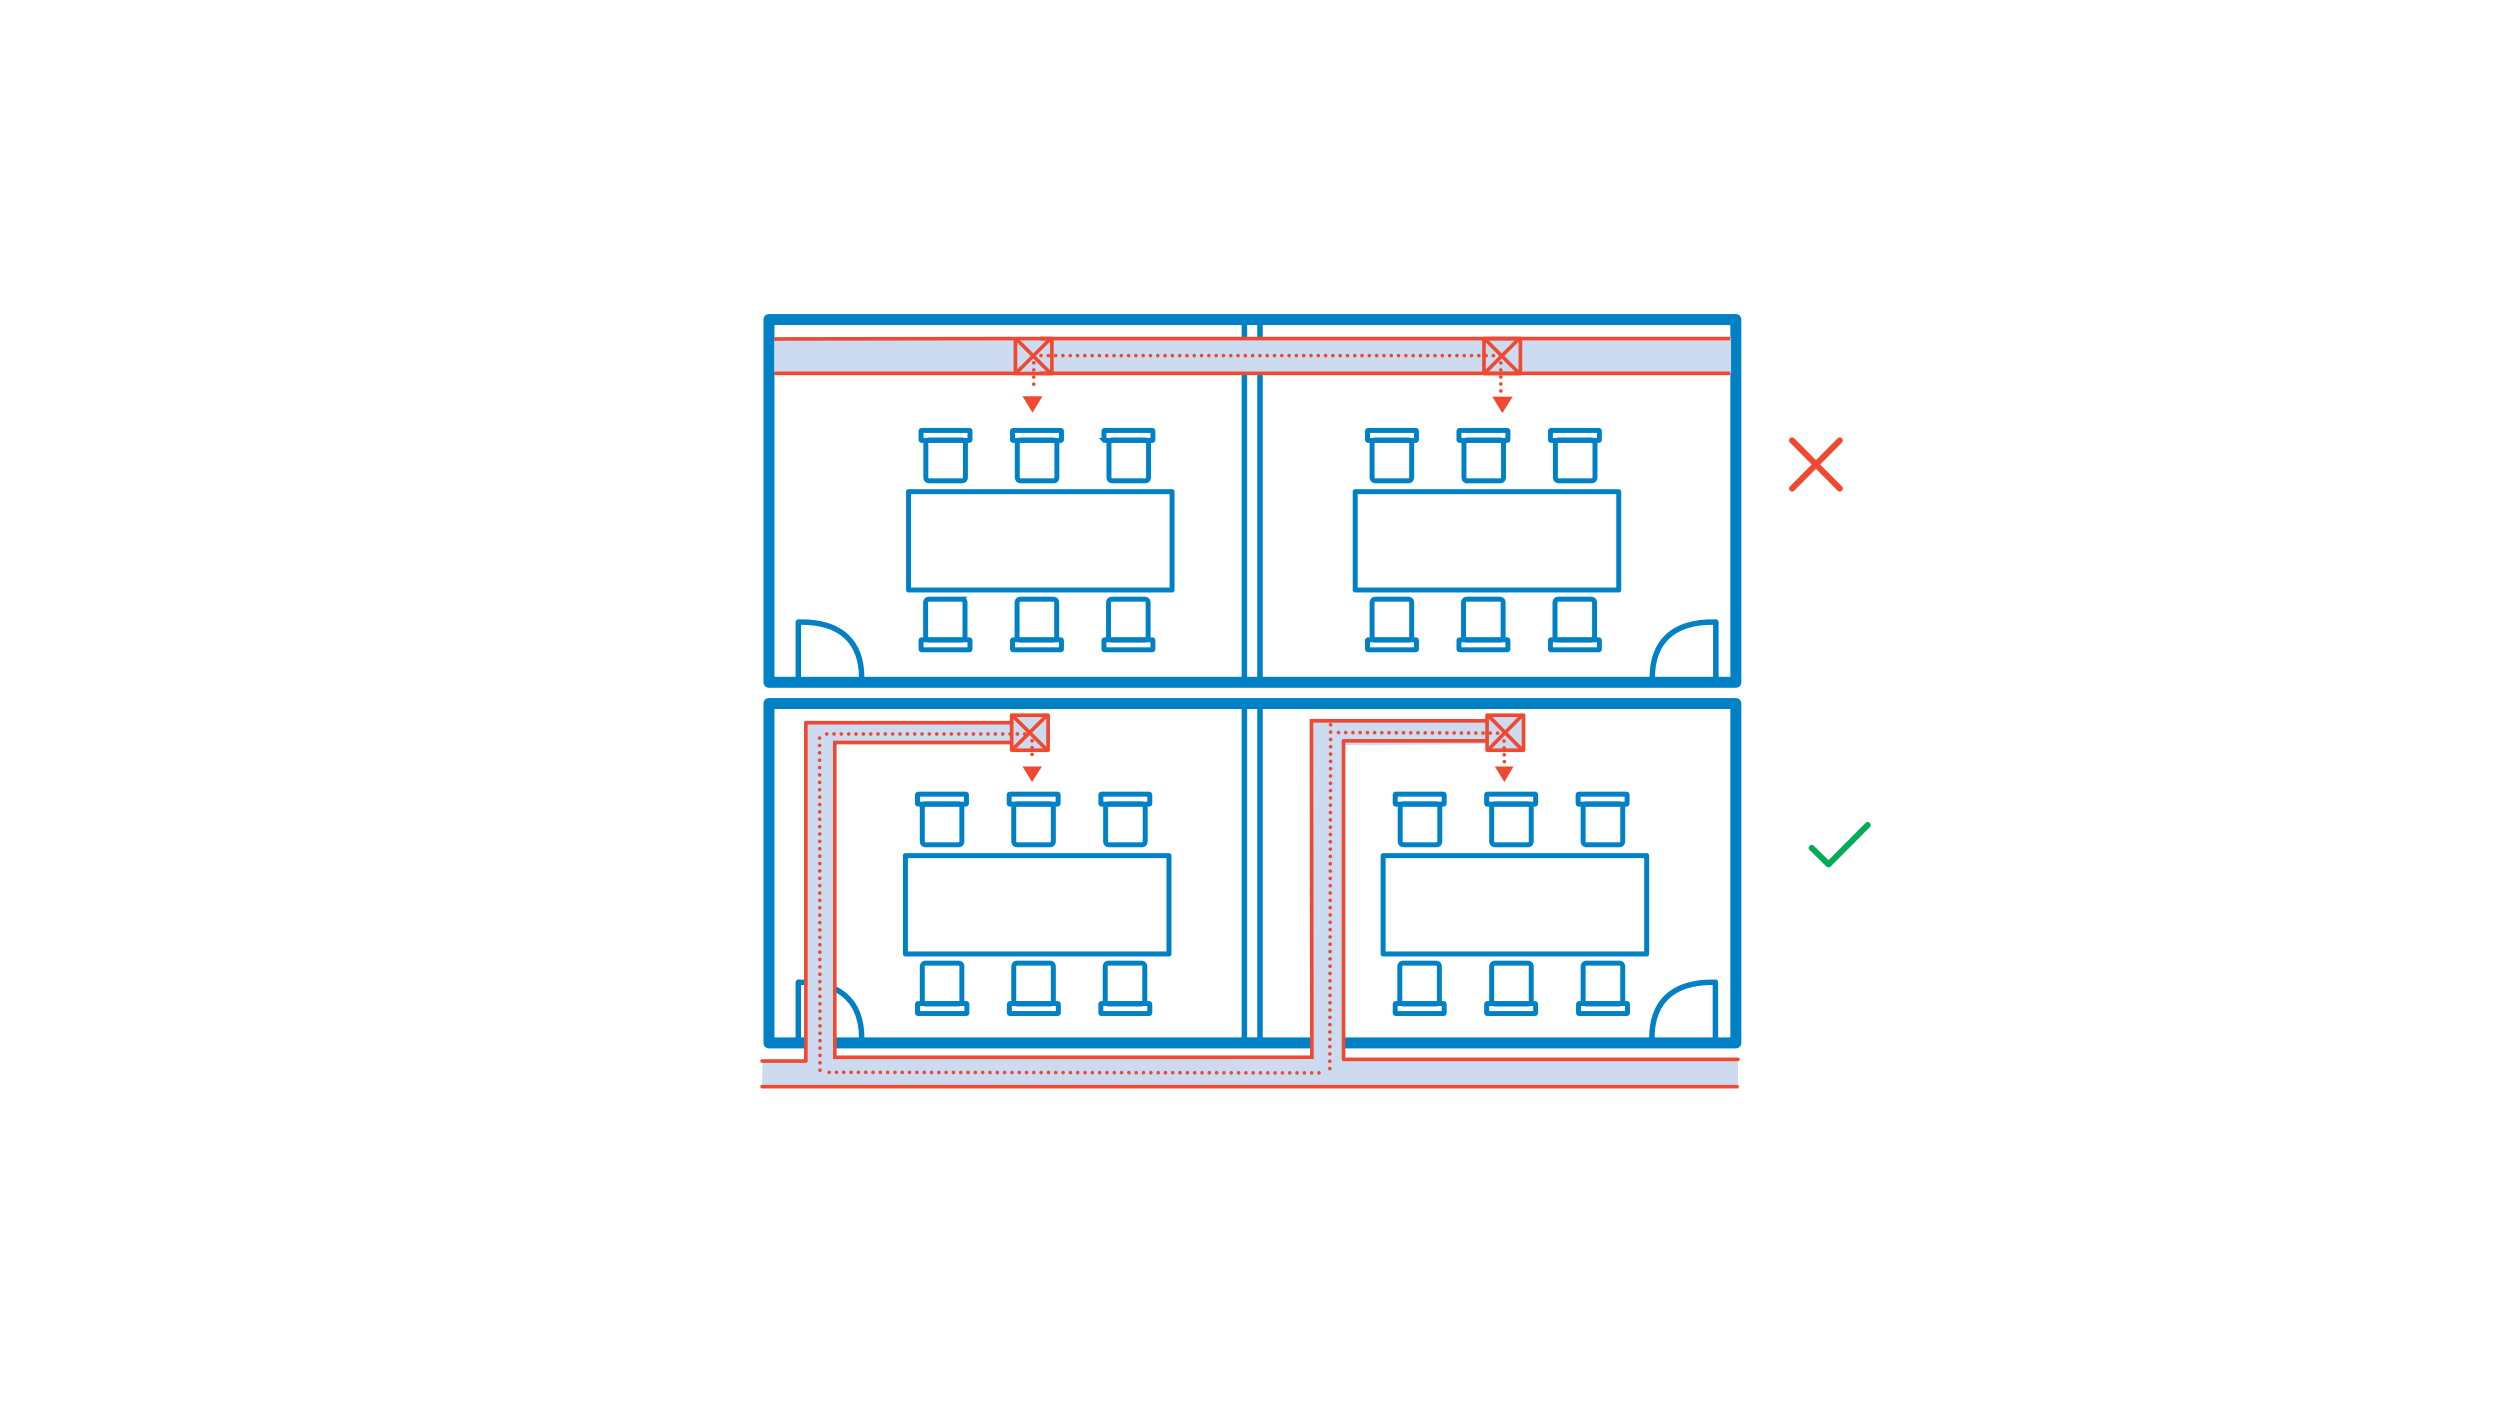 <svg version="1.1" id="Layer_1" xmlns="http://www.w3.org/2000/svg" x="0" y="0" viewBox="0 0 1200 675" xml:space="preserve"><style>.st0{fill:none}.st3,.st4{fill:none;stroke:#0080c5;stroke-width:2.634}.st4{stroke-linecap:round;stroke-linejoin:round}.st6{fill:#ccdbf0}.st11,.st7{fill:none;stroke:#ef4931;stroke-width:1.756}.st11{stroke-linecap:round;stroke-linejoin:round}.st12{fill:#ef4931}.st19,.st20{fill:none;stroke:#0080c5;stroke-width:2.39}.st20{stroke-linecap:round;stroke-linejoin:round}</style><path id="Bounding_BOX" class="st0" d="M250.5 141.1h699v392.8h-699z"/><path d="M883.1 211.4l-22.9 23.1m0-23.1l22.9 23.1" stroke="#ef4931" stroke-width="2.913" stroke-linecap="round" stroke-linejoin="round" fill="none"/><path fill="none" stroke="#00ad57" stroke-width="2.888" stroke-linecap="round" stroke-linejoin="round" d="M869.6 407l8.1 7.9 18.8-18.9"/><path class="st3" d="M597.3 154.2h7.5v174.1h-7.5z"/><path class="st4" d="M413.6 498.1c0-16.6-9.6-27-30-26.6"/><path d="M369.1 153.4h464.1v174.1H369.1zm0 184.3h464.1v162.9H369.1z" stroke-width="5.269" stroke-linecap="round" stroke-linejoin="round" fill="none" stroke="#0080c5"/><path class="st6" d="M371.8 162.5v16.7h459.1v-17.1z"/><path class="st7" d="M371.6 162.7l115.4-.2m-115.4 16.7H487m343.5-16.7H499.1m331.4 16.7H499.1"/><path fill="none" stroke="#ef4931" stroke-width="1.756" stroke-linecap="round" stroke-linejoin="round" stroke-dasharray="0,3.502" d="M499.7 170.7h218.9"/><path fill="none" stroke="#ef4931" stroke-width="1.756" stroke-linecap="round" stroke-linejoin="round" stroke-dasharray="0,3.414" d="M496.2 184.4v-11.9"/><path fill="none" stroke="#ef4931" stroke-width="1.756" stroke-linecap="round" stroke-linejoin="round" stroke-dasharray="0,3.367" d="M720.4 174.2v15"/><path class="st12" d="M721.1 198.3l5-7.9h-9.8zm-225.5-.2l4.8-7.9h-9.6z"/><path class="st11" d="M487.4 162.5h17.5v16.8h-17.5z"/><path class="st7" d="M487.4 162.3l17.1 17.1m0-17.1l-17.1 17.1"/><path class="st11" d="M712.3 162.5h17.5v16.8h-17.5z"/><path class="st7" d="M712.3 162.3l17.1 17.1m0-17.1l-17.1 17.1"/><path class="st4" d="M413.6 325.2c0-16.6-9.6-27-30-26.6m-.4 27.3v-27.3m409.9 26.6c0-16.6 9.6-27 30-26.6m.5 27.3v-27.3"/><path class="st6" d="M713.8 345.8l-84.3-.8.2 163.5-229-.8V355.8l85.3.6v2.9l16.9.3.2-16.3h-17.7l-1.1 3.1h-97.5l.6 163.1H366l-.2 11.9h468.4v-13.1l-188.9.2V357.7l69.7-.6v3.1l16.3-.6v-16.1l-16.9-.2z"/><path class="st3" d="M597.3 338.1h7.5v161.4h-7.5z"/><path fill="none" stroke="#ef4931" stroke-width="1.756" stroke-linecap="round" stroke-linejoin="round" stroke-dasharray="0,3.521" d="M396.8 352.3h96.9"/><path fill="none" stroke="#ef4931" stroke-width="1.756" stroke-linecap="round" stroke-linejoin="round" stroke-dasharray="0,3.263" d="M495.4 355.6v8.1"/><path class="st7" d="M485.6 343.1l17.2 17.1m0-17.1l-17.2 17.1"/><path class="st12" d="M495.4 375.4l4.7-7.5h-9.3z"/><path class="st11" d="M485.6 343.3h17.5v16.8h-17.5z"/><path fill="none" stroke="#ef4931" stroke-width="1.756" stroke-linecap="round" stroke-linejoin="round" stroke-dasharray="0,3.3" d="M722.1 365.6l-.2-11.5"/><path fill="none" stroke="#ef4931" stroke-width="1.756" stroke-linecap="round" stroke-linejoin="round" stroke-dasharray="0,3.47" d="M718.8 351.9l-78-.3"/><path fill="none" stroke="#ef4931" stroke-width="1.756" stroke-linecap="round" stroke-linejoin="round" stroke-dasharray="0,3.511" d="M638.7 347.9l-.4 167.1"/><path class="st12" d="M722.1 375.4l4.4-7.5h-9z"/><path class="st11" d="M713.4 355.6h-68.5v152.9h189.3"/><path class="st7" d="M714 343.1l16.9 17.1m0-17.1L714 360.2"/><path class="st11" d="M713.8 343.3h17.5v16.8h-17.5z"/><path class="st4" d="M383.2 499.1v-27.6"/><path class="st11" d="M485.6 346.9h-98.8v162.4h-21"/><path fill="none" stroke="#ef4931" stroke-width="1.756" stroke-linecap="round" stroke-linejoin="round" stroke-dasharray="0,3.543" d="M393.6 513.7l-.2-159.6"/><path class="st7" d="M485.2 356.4h-84.5v151.1h229l-.2-161.5h84.3"/><path class="st4" d="M792.9 498.1c0-16.6 9.6-27 30-26.6m.5 27.6v-27.6"/><path class="st19" d="M488.3 405.5c-.6 0-1.7-.2-1.7-1.7v-16.2c0-.6.2-1.7 1.7-1.7h15.6c.6 0 1.7.2 1.7 1.7v16.2c0 .6-.2 1.7-1.7 1.7h-15.6z"/><path class="st19" d="M484.8 386c-.4 0-.4-.2-.4-.4v-4c0-.4.2-.4.4-.4h22.7c.4 0 .4.2.4.4v4c0 .4-.2.4-.4.4h-22.7zm-40.4 19.5c-.6 0-1.7-.2-1.7-1.7v-16.2c0-.6.2-1.7 1.7-1.7H460c.6 0 1.7.2 1.7 1.7v16.2c0 .6-.2 1.7-1.7 1.7h-15.6z"/><path class="st19" d="M440.8 386c-.4 0-.4-.2-.4-.4v-4c0-.4.2-.4.4-.4h22.7c.4 0 .4.2.4.4v4c0 .4-.2.4-.4.4h-22.7zm91.6 19.5c-.6 0-1.7-.2-1.7-1.7v-16.2c0-.6.2-1.7 1.7-1.7H548c.6 0 1.7.2 1.7 1.7v16.2c0 .6-.2 1.7-1.7 1.7h-15.6z"/><path class="st19" d="M528.8 386c-.4 0-.4-.2-.4-.4v-4c0-.4.2-.4.4-.4h22.7c.4 0 .4.2.4.4v4c0 .4-.2.4-.4.4h-22.7zm-24.9 76.3c.6 0 1.7.2 1.7 1.7v16.2c0 .6-.2 1.7-1.7 1.7h-15.6c-.6 0-1.7-.2-1.7-1.7V464c0-.6.2-1.7 1.7-1.7h15.6z"/><path class="st19" d="M507.6 481.7c.4 0 .4.2.4.4v4c0 .4-.2.4-.4.4h-22.7c-.4 0-.4-.2-.4-.4v-4c0-.4.2-.4.4-.4h22.7zm40.2-19.4c.6 0 1.7.2 1.7 1.7v16.2c0 .6-.2 1.7-1.7 1.7h-15.6c-.6 0-1.7-.2-1.7-1.7V464c0-.6.2-1.7 1.7-1.7h15.6z"/><path class="st19" d="M551.5 481.7c.4 0 .4.2.4.4v4c0 .4-.2.4-.4.4h-22.7c-.4 0-.4-.2-.4-.4v-4c0-.4.2-.4.4-.4h22.7zM460 462.3c.6 0 1.7.2 1.7 1.7v16.2c0 .6-.2 1.7-1.7 1.7h-15.6c-.6 0-1.7-.2-1.7-1.7V464c0-.6.2-1.7 1.7-1.7H460z"/><path class="st19" d="M463.7 481.7c.4 0 .4.2.4.4v4c0 .4-.2.4-.4.4h-22.9c-.4 0-.4-.2-.4-.4v-4c0-.4.2-.4.4-.4h22.9z"/><path class="st20" d="M434.6 410.7h126.5v47.2H434.6z"/><path class="st19" d="M717.7 405.5c-.6 0-1.7-.2-1.7-1.7v-16.2c0-.6.2-1.7 1.7-1.7h15.6c.6 0 1.7.2 1.7 1.7v16.2c0 .6-.2 1.7-1.7 1.7h-15.6z"/><path class="st19" d="M714 386c-.4 0-.4-.2-.4-.4v-4c0-.4.2-.4.4-.4h22.7c.4 0 .4.2.4.4v4c0 .4-.2.4-.4.4H714zm-40.2 19.5c-.6 0-1.7-.2-1.7-1.7v-16.2c0-.6.2-1.7 1.7-1.7h15.6c.6 0 1.7.2 1.7 1.7v16.2c0 .6-.2 1.7-1.7 1.7h-15.6z"/><path class="st19" d="M670.1 386c-.4 0-.4-.2-.4-.4v-4c0-.4.2-.4.4-.4h22.7c.4 0 .4.2.4.4v4c0 .4-.2.4-.4.4h-22.7zm91.5 19.5c-.6 0-1.7-.2-1.7-1.7v-16.2c0-.6.2-1.7 1.7-1.7h15.6c.6 0 1.7.2 1.7 1.7v16.2c0 .6-.2 1.7-1.7 1.7h-15.6z"/><path class="st19" d="M757.9 386c-.4 0-.4-.2-.4-.4v-4c0-.4.2-.4.4-.4h22.7c.4 0 .4.2.4.4v4c0 .4-.2.4-.4.4h-22.7zm-24.6 76.3c.6 0 1.7.2 1.7 1.7v16.2c0 .6-.2 1.7-1.7 1.7h-15.6c-.6 0-1.7-.2-1.7-1.7V464c0-.6.2-1.7 1.7-1.7h15.6z"/><path class="st19" d="M736.7 481.7c.4 0 .4.2.4.4v4c0 .4-.2.4-.4.4H714c-.4 0-.4-.2-.4-.4v-4c0-.4.2-.4.4-.4h22.7zm40.5-19.4c.6 0 1.7.2 1.7 1.7v16.2c0 .6-.2 1.7-1.7 1.7h-15.6c-.6 0-1.7-.2-1.7-1.7V464c0-.6.2-1.7 1.7-1.7h15.6z"/><path class="st19" d="M780.8 481.7c.4 0 .4.2.4.4v4c0 .4-.2.4-.4.4h-22.7c-.4 0-.4-.2-.4-.4v-4c0-.4.2-.4.4-.4h22.7zm-91.6-19.4c.6 0 1.7.2 1.7 1.7v16.2c0 .6-.2 1.7-1.7 1.7h-15.6c-.6 0-1.7-.2-1.7-1.7V464c0-.6.2-1.7 1.7-1.7h15.6z"/><path class="st19" d="M692.8 481.7c.4 0 .4.2.4.4v4c0 .4-.2.4-.4.4h-22.7c-.4 0-.4-.2-.4-.4v-4c0-.4.2-.4.4-.4h22.7z"/><path class="st20" d="M663.9 410.7h126.5v47.2H663.9z"/><g><path class="st19" d="M490 230.8c-.6 0-1.7-.2-1.7-1.7v-16.2c0-.6.2-1.7 1.7-1.7h15.6c.6 0 1.7.2 1.7 1.7v16.2c0 .6-.2 1.7-1.7 1.7H490z"/><path class="st19" d="M486.4 211.4c-.4 0-.4-.2-.4-.4v-4c0-.4.2-.4.4-.4h22.7c.4 0 .4.2.4.4v4c0 .4-.2.4-.4.4h-22.7zm-40.3 19.4c-.6 0-1.7-.2-1.7-1.7v-16.2c0-.6.2-1.7 1.7-1.7h15.6c.6 0 1.7.2 1.7 1.7v16.2c0 .6-.2 1.7-1.7 1.7h-15.6z"/><path class="st19" d="M442.5 211.4c-.4 0-.4-.2-.4-.4v-4c0-.4.2-.4.4-.4h22.7c.4 0 .4.2.4.4v4c0 .4-.2.4-.4.4h-22.7zm91.5 19.4c-.6 0-1.7-.2-1.7-1.7v-16.2c0-.6.2-1.7 1.7-1.7h15.6c.6 0 1.7.2 1.7 1.7v16.2c0 .6-.2 1.7-1.7 1.7H534z"/><path class="st19" d="M530.3 211.4c-.4 0-.4-.2-.4-.4v-4c0-.4.2-.4.4-.4H553c.4 0 .4.2.4.4v4c0 .4-.2.4-.4.4h-22.7zm-24.8 76.2c.6 0 1.7.2 1.7 1.7v16.2c0 .6-.2 1.7-1.7 1.7h-15.6c-.6 0-1.7-.2-1.7-1.7v-16.2c0-.6.2-1.7 1.7-1.7h15.6z"/><path class="st19" d="M509.1 307.1c.4 0 .4.2.4.4v4c0 .4-.2.4-.4.4h-22.7c-.4 0-.4-.2-.4-.4v-4c0-.4.2-.4.4-.4h22.7zm40.3-19.5c.6 0 1.7.2 1.7 1.7v16.2c0 .6-.2 1.7-1.7 1.7h-15.6c-.6 0-1.7-.2-1.7-1.7v-16.2c0-.6.2-1.7 1.7-1.7h15.6z"/><path class="st19" d="M553 307.1c.4 0 .4.2.4.4v4c0 .4-.2.4-.4.4h-22.7c-.4 0-.4-.2-.4-.4v-4c0-.4.2-.4.4-.4H553zm-91.5-19.5c.6 0 1.7.2 1.7 1.7v16.2c0 .6-.2 1.7-1.7 1.7H446c-.6 0-1.7-.2-1.7-1.7v-16.2c0-.6.2-1.7 1.7-1.7h15.5z"/><path class="st19" d="M465.2 307.1c.4 0 .4.2.4.4v4c0 .4-.2.4-.4.4h-22.7c-.4 0-.4-.2-.4-.4v-4c0-.4.2-.4.4-.4h22.7z"/><path class="st20" d="M436.1 236h126.5v47.2H436.1z"/></g><g><path class="st19" d="M704.4 230.8c-.6 0-1.7-.2-1.7-1.7v-16.2c0-.6.2-1.7 1.7-1.7H720c.6 0 1.7.2 1.7 1.7v16.2c0 .6-.2 1.7-1.7 1.7h-15.6z"/><path class="st19" d="M700.7 211.4c-.4 0-.4-.2-.4-.4v-4c0-.4.2-.4.4-.4h22.7c.4 0 .4.2.4.4v4c0 .4-.2.4-.4.4h-22.7zm-40.4 19.4c-.6 0-1.7-.2-1.7-1.7v-16.2c0-.6.2-1.7 1.7-1.7h15.6c.6 0 1.7.2 1.7 1.7v16.2c0 .6-.2 1.7-1.7 1.7h-15.6z"/><path class="st19" d="M656.8 211.4c-.4 0-.4-.2-.4-.4v-4c0-.4.2-.4.4-.4h22.7c.4 0 .4.2.4.4v4c0 .4-.2.4-.4.4h-22.7zm91.5 19.4c-.6 0-1.7-.2-1.7-1.7v-16.2c0-.6.2-1.7 1.7-1.7h15.6c.6 0 1.7.2 1.7 1.7v16.2c0 .6-.2 1.7-1.7 1.7h-15.6z"/><path class="st19" d="M744.6 211.4c-.4 0-.4-.2-.4-.4v-4c0-.4.2-.4.4-.4h22.7c.4 0 .4.2.4.4v4c0 .4-.2.4-.4.4h-22.7zm-24.8 76.2c.6 0 1.7.2 1.7 1.7v16.2c0 .6-.2 1.7-1.7 1.7h-15.6c-.6 0-1.7-.2-1.7-1.7v-16.2c0-.6.2-1.7 1.7-1.7h15.6z"/><path class="st19" d="M723.4 307.1c.4 0 .4.2.4.4v4c0 .4-.2.4-.4.4h-22.7c-.4 0-.4-.2-.4-.4v-4c0-.4.2-.4.4-.4h22.7zm40.3-19.5c.6 0 1.7.2 1.7 1.7v16.2c0 .6-.2 1.7-1.7 1.7h-15.6c-.6 0-1.7-.2-1.7-1.7v-16.2c0-.6.2-1.7 1.7-1.7h15.6z"/><path class="st19" d="M767.3 307.1c.4 0 .4.2.4.4v4c0 .4-.2.4-.4.4h-22.7c-.4 0-.4-.2-.4-.4v-4c0-.4.2-.4.4-.4h22.7zm-91.4-19.5c.6 0 1.7.2 1.7 1.7v16.2c0 .6-.2 1.7-1.7 1.7h-15.6c-.6 0-1.7-.2-1.7-1.7v-16.2c0-.6.2-1.7 1.7-1.7h15.6z"/><path class="st19" d="M679.5 307.1c.4 0 .4.2.4.4v4c0 .4-.2.4-.4.4h-22.7c-.4 0-.4-.2-.4-.4v-4c0-.4.2-.4.4-.4h22.7z"/><path class="st20" d="M650.5 236H777v47.2H650.5z"/></g><path fill="none" stroke="#ef4931" stroke-width="1.756" stroke-linecap="round" stroke-linejoin="round" stroke-dasharray="0,3.509" d="M633.1 515l-236.8-.3"/><path class="st11" d="M365.8 521.6h468"/><path class="st0" d="M0 0h1200v675H0z"/></svg>